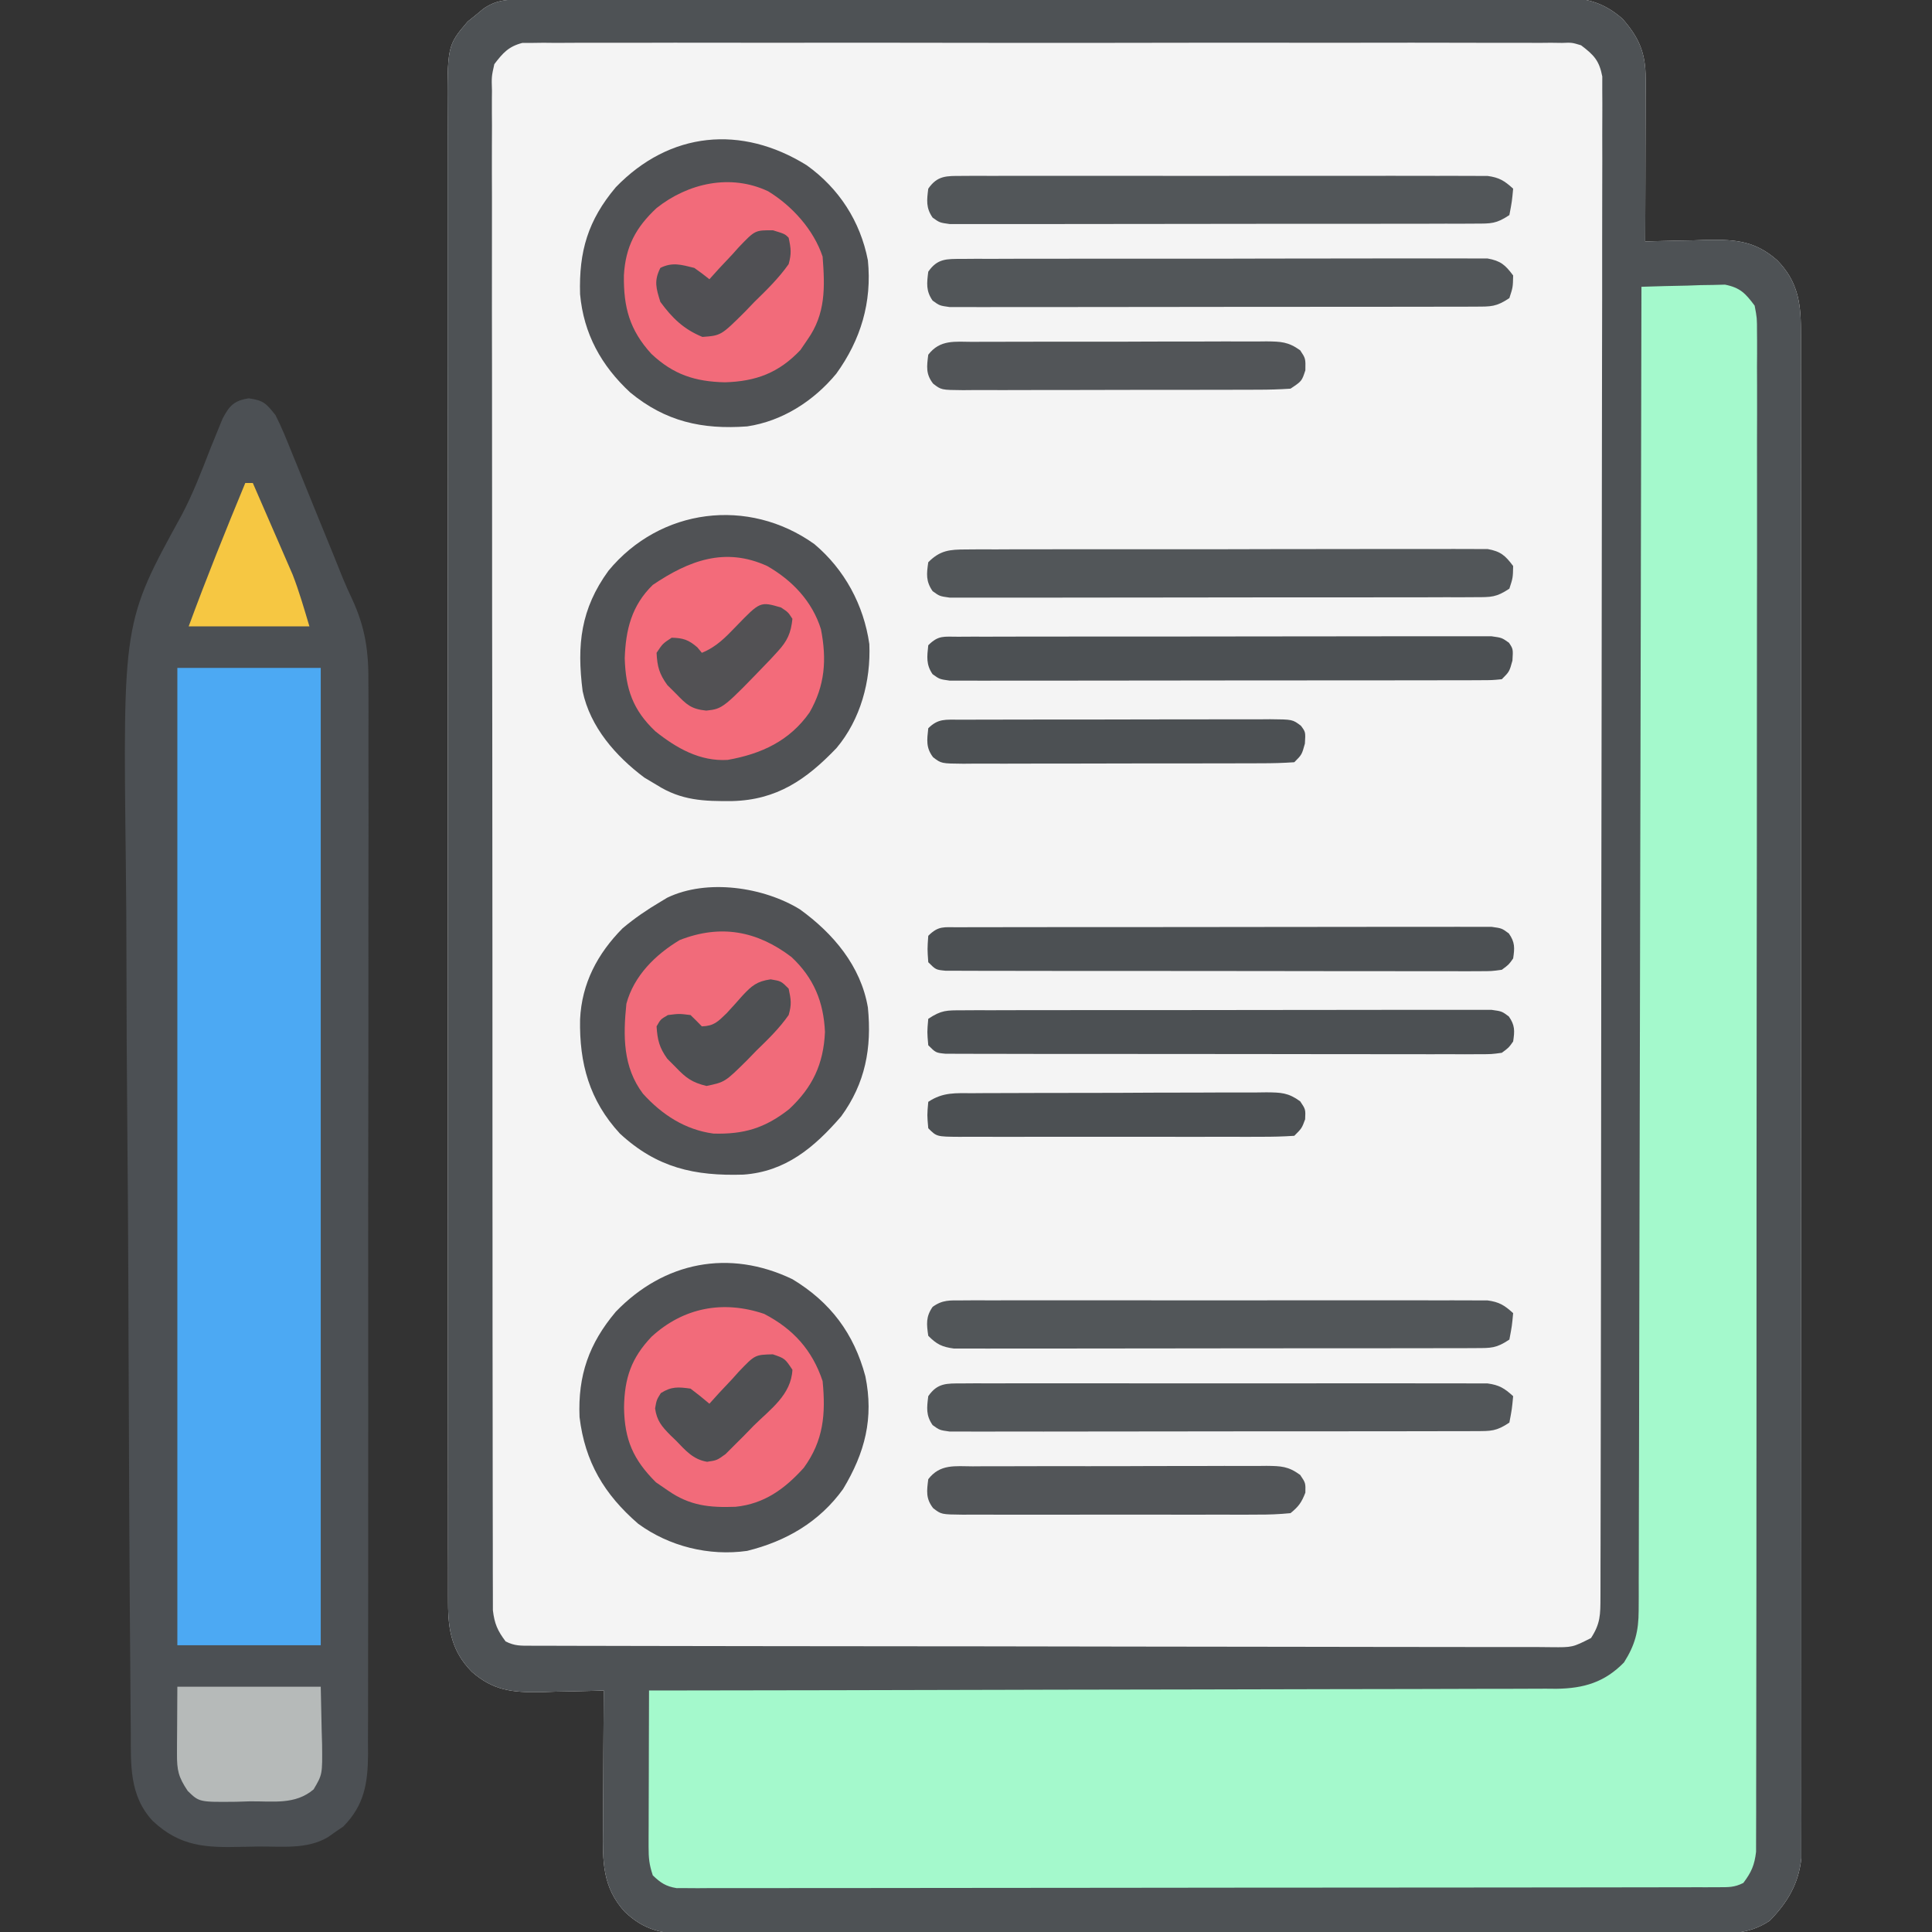 <?xml version="1.0" encoding="UTF-8"?>
<svg version="1.1" xmlns="http://www.w3.org/2000/svg" width="512" height="512">
<rect width="100%" height="100%" fill="#333333" stroke="none"/>
<path d="M0 0 C1.512 -0.008 1.512 -0.008 3.054 -0.015 C4.719 -0.016 4.719 -0.016 6.418 -0.017 C8.184 -0.023 8.184 -0.023 9.985 -0.03 C13.258 -0.041 16.531 -0.048 19.804 -0.052 C23.331 -0.058 26.859 -0.07 30.387 -0.081 C38.909 -0.105 47.432 -0.12 55.954 -0.133 C58.361 -0.136 60.768 -0.14 63.175 -0.144 C78.122 -0.17 93.068 -0.192 108.014 -0.204 C111.477 -0.207 114.939 -0.21 118.401 -0.213 C119.261 -0.214 120.122 -0.215 121.008 -0.215 C134.948 -0.228 148.887 -0.261 162.827 -0.303 C177.137 -0.345 191.448 -0.369 205.759 -0.374 C213.794 -0.378 221.829 -0.389 229.864 -0.422 C236.707 -0.45 243.55 -0.461 250.393 -0.45 C253.884 -0.445 257.374 -0.448 260.865 -0.472 C264.653 -0.495 268.439 -0.487 272.226 -0.471 C273.326 -0.485 274.425 -0.499 275.557 -0.513 C282.303 -0.443 286.989 0.616 292.14 5.137 C296.562 10.195 298.271 14.237 298.253 20.997 C298.253 21.958 298.253 22.919 298.253 23.909 C298.248 24.938 298.243 25.967 298.237 27.028 C298.235 28.617 298.235 28.617 298.233 30.239 C298.228 33.622 298.215 37.004 298.202 40.387 C298.197 42.681 298.193 44.976 298.189 47.27 C298.178 52.892 298.161 58.515 298.14 64.137 C298.916 64.111 299.692 64.085 300.491 64.058 C304.041 63.953 307.59 63.888 311.14 63.825 C312.361 63.783 313.581 63.741 314.839 63.698 C322.29 63.597 327.446 64.089 333.14 69.137 C338.373 74.508 339.389 80.019 339.394 87.353 C339.397 88.06 339.401 88.767 339.404 89.496 C339.412 91.865 339.406 94.235 339.4 96.604 C339.403 98.321 339.407 100.037 339.412 101.753 C339.422 106.469 339.42 111.185 339.416 115.901 C339.413 120.987 339.422 126.073 339.43 131.159 C339.443 141.122 339.444 151.086 339.442 161.05 C339.44 169.147 339.442 177.244 339.446 185.341 C339.447 186.493 339.448 187.645 339.448 188.831 C339.449 191.171 339.451 193.511 339.452 195.85 C339.463 217.798 339.461 239.746 339.454 261.694 C339.449 281.78 339.461 301.866 339.48 321.953 C339.499 342.57 339.507 363.187 339.503 383.805 C339.501 395.383 339.504 406.961 339.518 418.539 C339.53 428.395 339.531 438.25 339.519 448.106 C339.513 453.136 339.512 458.165 339.524 463.195 C339.535 467.799 339.532 472.402 339.518 477.005 C339.515 478.671 339.518 480.338 339.526 482.004 C339.536 484.268 339.527 486.531 339.515 488.796 C339.515 490.053 339.515 491.311 339.515 492.607 C338.8 499.337 335.881 504.286 331.14 509.137 C325.519 512.932 320.027 512.56 313.494 512.525 C312.313 512.53 311.133 512.535 309.917 512.541 C306.649 512.553 303.381 512.551 300.113 512.544 C296.585 512.539 293.058 512.552 289.53 512.562 C282.622 512.579 275.715 512.58 268.807 512.575 C263.192 512.571 257.577 512.572 251.962 512.577 C250.764 512.579 250.764 512.579 249.541 512.58 C247.917 512.581 246.293 512.583 244.669 512.584 C229.444 512.598 214.219 512.593 198.994 512.581 C185.067 512.571 171.14 512.584 157.213 512.608 C142.91 512.632 128.608 512.642 114.305 512.635 C106.276 512.632 98.247 512.634 90.218 512.652 C83.383 512.666 76.549 512.667 69.714 512.65 C66.228 512.641 62.741 512.639 59.255 512.654 C55.474 512.667 51.694 512.656 47.913 512.638 C46.813 512.648 45.713 512.657 44.579 512.667 C37.556 512.6 32.944 511.74 27.687 506.761 C21.743 500.208 21.86 493.405 21.944 485.051 C21.947 483.994 21.95 482.937 21.953 481.848 C21.964 478.486 21.989 475.124 22.015 471.762 C22.025 469.477 22.034 467.192 22.042 464.907 C22.064 459.317 22.098 453.727 22.14 448.137 C21.364 448.163 20.588 448.189 19.788 448.216 C16.239 448.321 12.69 448.386 9.14 448.45 C7.919 448.491 6.698 448.533 5.441 448.576 C-2.01 448.677 -7.167 448.185 -12.86 443.137 C-18.093 437.767 -19.11 432.256 -19.115 424.924 C-19.12 423.864 -19.12 423.864 -19.124 422.782 C-19.133 420.413 -19.127 418.045 -19.121 415.676 C-19.124 413.961 -19.128 412.246 -19.133 410.53 C-19.143 405.816 -19.141 401.102 -19.136 396.388 C-19.134 391.304 -19.143 386.22 -19.15 381.136 C-19.163 371.176 -19.165 361.216 -19.163 351.256 C-19.161 343.161 -19.163 335.066 -19.167 326.972 C-19.167 325.82 -19.168 324.669 -19.169 323.482 C-19.17 321.143 -19.171 318.804 -19.172 316.465 C-19.183 294.522 -19.181 272.579 -19.175 250.636 C-19.17 230.557 -19.181 210.478 -19.2 190.398 C-19.219 169.787 -19.228 149.175 -19.224 128.563 C-19.222 116.989 -19.224 105.415 -19.239 93.841 C-19.25 83.988 -19.252 74.135 -19.24 64.281 C-19.234 59.254 -19.233 54.226 -19.245 49.198 C-19.256 44.595 -19.253 39.993 -19.238 35.39 C-19.236 33.725 -19.238 32.06 -19.246 30.395 C-19.327 12.212 -19.327 12.212 -13.923 5.86 C-12.902 5.038 -12.902 5.038 -11.86 4.2 C-11.18 3.634 -10.499 3.068 -9.798 2.485 C-6.554 0.229 -3.835 0.01 0 0 Z " fill="#F4F4F4" transform="translate(137.86,-0.137)"/>
<path d="M0 0 C1.512 -0.008 1.512 -0.008 3.054 -0.015 C4.719 -0.016 4.719 -0.016 6.418 -0.017 C8.184 -0.023 8.184 -0.023 9.985 -0.03 C13.258 -0.041 16.531 -0.048 19.804 -0.052 C23.331 -0.058 26.859 -0.07 30.387 -0.081 C38.909 -0.105 47.432 -0.12 55.954 -0.133 C58.361 -0.136 60.768 -0.14 63.175 -0.144 C78.122 -0.17 93.068 -0.192 108.014 -0.204 C111.477 -0.207 114.939 -0.21 118.401 -0.213 C119.261 -0.214 120.122 -0.215 121.008 -0.215 C134.948 -0.228 148.887 -0.261 162.827 -0.303 C177.137 -0.345 191.448 -0.369 205.759 -0.374 C213.794 -0.378 221.829 -0.389 229.864 -0.422 C236.707 -0.45 243.55 -0.461 250.393 -0.45 C253.884 -0.445 257.374 -0.448 260.865 -0.472 C264.653 -0.495 268.439 -0.487 272.226 -0.471 C273.326 -0.485 274.425 -0.499 275.557 -0.513 C282.303 -0.443 286.989 0.616 292.14 5.137 C296.562 10.195 298.271 14.237 298.253 20.997 C298.253 21.958 298.253 22.919 298.253 23.909 C298.248 24.938 298.243 25.967 298.237 27.028 C298.235 28.617 298.235 28.617 298.233 30.239 C298.228 33.622 298.215 37.004 298.202 40.387 C298.197 42.681 298.193 44.976 298.189 47.27 C298.178 52.892 298.161 58.515 298.14 64.137 C298.916 64.111 299.692 64.085 300.491 64.058 C304.041 63.953 307.59 63.888 311.14 63.825 C312.361 63.783 313.581 63.741 314.839 63.698 C322.29 63.597 327.446 64.089 333.14 69.137 C338.373 74.508 339.389 80.019 339.394 87.353 C339.397 88.06 339.401 88.767 339.404 89.496 C339.412 91.865 339.406 94.235 339.4 96.604 C339.403 98.321 339.407 100.037 339.412 101.753 C339.422 106.469 339.42 111.185 339.416 115.901 C339.413 120.987 339.422 126.073 339.43 131.159 C339.443 141.122 339.444 151.086 339.442 161.05 C339.44 169.147 339.442 177.244 339.446 185.341 C339.447 186.493 339.448 187.645 339.448 188.831 C339.449 191.171 339.451 193.511 339.452 195.85 C339.463 217.798 339.461 239.746 339.454 261.694 C339.449 281.78 339.461 301.866 339.48 321.953 C339.499 342.57 339.507 363.187 339.503 383.805 C339.501 395.383 339.504 406.961 339.518 418.539 C339.53 428.395 339.531 438.25 339.519 448.106 C339.513 453.136 339.512 458.165 339.524 463.195 C339.535 467.799 339.532 472.402 339.518 477.005 C339.515 478.671 339.518 480.338 339.526 482.004 C339.536 484.268 339.527 486.531 339.515 488.796 C339.515 490.053 339.515 491.311 339.515 492.607 C338.8 499.337 335.881 504.286 331.14 509.137 C325.519 512.932 320.027 512.56 313.494 512.525 C312.313 512.53 311.133 512.535 309.917 512.541 C306.649 512.553 303.381 512.551 300.113 512.544 C296.585 512.539 293.058 512.552 289.53 512.562 C282.622 512.579 275.715 512.58 268.807 512.575 C263.192 512.571 257.577 512.572 251.962 512.577 C250.764 512.579 250.764 512.579 249.541 512.58 C247.917 512.581 246.293 512.583 244.669 512.584 C229.444 512.598 214.219 512.593 198.994 512.581 C185.067 512.571 171.14 512.584 157.213 512.608 C142.91 512.632 128.608 512.642 114.305 512.635 C106.276 512.632 98.247 512.634 90.218 512.652 C83.383 512.666 76.549 512.667 69.714 512.65 C66.228 512.641 62.741 512.639 59.255 512.654 C55.474 512.667 51.694 512.656 47.913 512.638 C46.813 512.648 45.713 512.657 44.579 512.667 C37.556 512.6 32.944 511.74 27.687 506.761 C21.743 500.208 21.86 493.405 21.944 485.051 C21.947 483.994 21.95 482.937 21.953 481.848 C21.964 478.486 21.989 475.124 22.015 471.762 C22.025 469.477 22.034 467.192 22.042 464.907 C22.064 459.317 22.098 453.727 22.14 448.137 C21.364 448.163 20.588 448.189 19.788 448.216 C16.239 448.321 12.69 448.386 9.14 448.45 C7.919 448.491 6.698 448.533 5.441 448.576 C-2.01 448.677 -7.167 448.185 -12.86 443.137 C-18.093 437.767 -19.11 432.256 -19.115 424.924 C-19.12 423.864 -19.12 423.864 -19.124 422.782 C-19.133 420.413 -19.127 418.045 -19.121 415.676 C-19.124 413.961 -19.128 412.246 -19.133 410.53 C-19.143 405.816 -19.141 401.102 -19.136 396.388 C-19.134 391.304 -19.143 386.22 -19.15 381.136 C-19.163 371.176 -19.165 361.216 -19.163 351.256 C-19.161 343.161 -19.163 335.066 -19.167 326.972 C-19.167 325.82 -19.168 324.669 -19.169 323.482 C-19.17 321.143 -19.171 318.804 -19.172 316.465 C-19.183 294.522 -19.181 272.579 -19.175 250.636 C-19.17 230.557 -19.181 210.478 -19.2 190.398 C-19.219 169.787 -19.228 149.175 -19.224 128.563 C-19.222 116.989 -19.224 105.415 -19.239 93.841 C-19.25 83.988 -19.252 74.135 -19.24 64.281 C-19.234 59.254 -19.233 54.226 -19.245 49.198 C-19.256 44.595 -19.253 39.993 -19.238 35.39 C-19.236 33.725 -19.238 32.06 -19.246 30.395 C-19.327 12.212 -19.327 12.212 -13.923 5.86 C-12.902 5.038 -12.902 5.038 -11.86 4.2 C-11.18 3.634 -10.499 3.068 -9.798 2.485 C-6.554 0.229 -3.835 0.01 0 0 Z M-6.86 17.137 C-7.603 20.467 -7.603 20.467 -7.484 24.188 C-7.491 24.89 -7.497 25.591 -7.504 26.314 C-7.52 28.671 -7.501 31.027 -7.482 33.384 C-7.486 35.088 -7.493 36.792 -7.501 38.497 C-7.518 43.185 -7.504 47.872 -7.485 52.56 C-7.469 57.614 -7.482 62.668 -7.492 67.722 C-7.507 77.625 -7.495 87.527 -7.473 97.429 C-7.449 108.955 -7.451 120.481 -7.453 132.007 C-7.457 152.569 -7.436 173.13 -7.402 193.692 C-7.369 213.655 -7.355 233.619 -7.361 253.582 C-7.368 275.308 -7.366 297.033 -7.346 318.759 C-7.345 319.908 -7.344 321.056 -7.343 322.239 C-7.341 324.546 -7.338 326.852 -7.336 329.159 C-7.329 337.198 -7.329 345.236 -7.33 353.275 C-7.332 363.069 -7.322 372.862 -7.298 382.655 C-7.286 387.654 -7.279 392.653 -7.285 397.652 C-7.29 402.225 -7.282 406.798 -7.262 411.371 C-7.257 413.029 -7.257 414.686 -7.263 416.344 C-7.27 418.591 -7.259 420.838 -7.243 423.086 C-7.242 424.336 -7.24 425.586 -7.239 426.874 C-6.828 430.417 -5.995 432.308 -3.86 435.137 C-1.439 436.348 0.089 436.266 2.794 436.271 C3.782 436.276 4.769 436.28 5.786 436.285 C7.425 436.284 7.425 436.284 9.097 436.284 C10.252 436.288 11.406 436.292 12.596 436.295 C15.81 436.304 19.025 436.309 22.239 436.312 C25.702 436.316 29.165 436.325 32.628 436.334 C40.995 436.354 49.362 436.364 57.729 436.373 C61.666 436.377 65.604 436.382 69.541 436.388 C82.625 436.405 95.709 436.419 108.793 436.426 C112.189 436.428 115.585 436.43 118.982 436.432 C119.826 436.433 120.67 436.433 121.54 436.434 C135.223 436.442 148.907 436.467 162.59 436.5 C176.63 436.533 190.669 436.551 204.708 436.554 C212.595 436.556 220.481 436.565 228.368 436.59 C235.082 436.612 241.796 436.62 248.511 436.611 C251.938 436.606 255.365 436.608 258.793 436.627 C262.505 436.645 266.216 436.638 269.928 436.625 C271.017 436.636 272.105 436.647 273.226 436.658 C278.881 436.714 278.881 436.714 283.778 434.232 C286.264 430.407 286.268 428.043 286.277 423.455 C286.279 422.757 286.282 422.059 286.285 421.339 C286.293 418.977 286.293 416.614 286.294 414.251 C286.298 412.549 286.302 410.848 286.307 409.146 C286.319 404.451 286.325 399.757 286.329 395.062 C286.335 390.006 286.347 384.95 286.357 379.894 C286.382 367.675 286.397 355.456 286.409 343.238 C286.413 339.789 286.417 336.34 286.421 332.891 C286.446 311.489 286.469 290.088 286.481 268.686 C286.484 263.727 286.487 258.768 286.49 253.808 C286.491 251.959 286.491 251.959 286.492 250.073 C286.505 230.091 286.538 210.11 286.58 190.129 C286.622 169.631 286.646 149.134 286.651 128.637 C286.654 117.121 286.666 105.606 286.699 94.09 C286.727 84.286 286.738 74.482 286.727 64.677 C286.722 59.672 286.725 54.667 286.749 49.662 C286.772 45.083 286.771 40.505 286.752 35.926 C286.749 34.266 286.755 32.607 286.77 30.947 C286.789 28.696 286.777 26.448 286.758 24.197 C286.759 22.945 286.761 21.693 286.762 20.404 C285.958 16.181 284.537 14.706 281.14 12.137 C278.71 11.403 278.71 11.403 276.119 11.508 C275.126 11.495 274.133 11.482 273.111 11.468 C271.486 11.485 271.486 11.485 269.828 11.502 C268.672 11.494 267.516 11.486 266.324 11.478 C263.118 11.462 259.913 11.468 256.707 11.483 C253.248 11.495 249.79 11.477 246.331 11.463 C239.556 11.441 232.782 11.446 226.008 11.461 C220.503 11.472 214.998 11.473 209.493 11.468 C208.709 11.467 207.926 11.466 207.119 11.466 C205.528 11.464 203.936 11.462 202.345 11.461 C187.422 11.446 172.498 11.463 157.574 11.49 C144.767 11.512 131.96 11.508 119.153 11.485 C104.283 11.458 89.413 11.448 74.543 11.463 C72.958 11.465 71.372 11.466 69.787 11.468 C69.007 11.469 68.227 11.469 67.423 11.47 C61.924 11.475 56.425 11.467 50.926 11.456 C44.225 11.442 37.525 11.445 30.824 11.472 C27.404 11.485 23.985 11.49 20.566 11.474 C16.86 11.46 13.156 11.477 9.451 11.502 C8.368 11.491 7.285 11.48 6.169 11.468 C5.176 11.481 4.184 11.494 3.161 11.508 C2.306 11.509 1.451 11.509 0.57 11.51 C-3.094 12.455 -4.581 14.166 -6.86 17.137 Z " fill="#4E5255" transform="translate(137.86,-0.137)"/>
<path d="M0 0 C4.062 -0.145 8.124 -0.234 12.188 -0.312 C13.338 -0.354 14.488 -0.396 15.674 -0.439 C17.342 -0.464 17.342 -0.464 19.043 -0.488 C20.575 -0.528 20.575 -0.528 22.137 -0.568 C26.155 0.229 27.575 1.743 30 5 C30.624 8.263 30.624 8.263 30.624 12.051 C30.634 13.104 30.634 13.104 30.644 14.177 C30.66 16.534 30.641 18.89 30.621 21.247 C30.626 22.951 30.632 24.655 30.641 26.36 C30.658 31.048 30.644 35.735 30.624 40.423 C30.609 45.477 30.622 50.531 30.632 55.585 C30.647 65.488 30.634 75.39 30.613 85.292 C30.589 96.818 30.591 108.344 30.593 119.87 C30.597 140.432 30.576 160.993 30.542 181.555 C30.509 201.518 30.495 221.482 30.501 241.445 C30.508 263.171 30.505 284.896 30.486 306.622 C30.484 308.345 30.484 308.345 30.482 310.102 C30.48 312.409 30.478 314.715 30.476 317.022 C30.469 325.061 30.469 333.099 30.47 341.138 C30.471 350.932 30.462 360.725 30.438 370.518 C30.426 375.517 30.419 380.516 30.425 385.515 C30.43 390.088 30.421 394.661 30.402 399.234 C30.397 400.892 30.397 402.549 30.403 404.207 C30.41 406.454 30.399 408.701 30.383 410.949 C30.382 412.199 30.38 413.449 30.378 414.737 C29.968 418.28 29.135 420.171 27 423 C24.578 424.211 23.052 424.127 20.345 424.131 C19.358 424.135 18.371 424.139 17.353 424.143 C15.715 424.142 15.715 424.142 14.043 424.14 C12.311 424.145 12.311 424.145 10.544 424.149 C7.33 424.157 4.115 424.159 0.901 424.16 C-2.562 424.162 -6.025 424.169 -9.488 424.176 C-17.064 424.19 -24.641 424.196 -32.217 424.2 C-36.945 424.203 -41.673 424.207 -46.402 424.212 C-59.485 424.224 -72.569 424.234 -85.653 424.238 C-86.491 424.238 -87.328 424.238 -88.192 424.238 C-89.031 424.238 -89.871 424.239 -90.736 424.239 C-92.438 424.239 -94.14 424.24 -95.842 424.24 C-97.108 424.241 -97.108 424.241 -98.4 424.241 C-112.083 424.245 -125.767 424.262 -139.451 424.286 C-153.49 424.309 -167.529 424.322 -181.569 424.323 C-189.455 424.324 -197.341 424.33 -205.228 424.348 C-211.942 424.363 -218.657 424.368 -225.371 424.36 C-228.798 424.356 -232.226 424.357 -235.653 424.371 C-239.365 424.384 -243.077 424.378 -246.789 424.367 C-247.877 424.376 -248.965 424.384 -250.086 424.392 C-251.079 424.385 -252.071 424.379 -253.094 424.372 C-254.379 424.373 -254.379 424.373 -255.691 424.374 C-258.551 423.911 -259.909 422.981 -262 421 C-262.952 418.145 -263.122 416.395 -263.114 413.437 C-263.113 412.516 -263.113 411.595 -263.113 410.647 C-263.108 409.656 -263.103 408.665 -263.098 407.645 C-263.096 406.628 -263.095 405.611 -263.093 404.563 C-263.088 401.313 -263.075 398.063 -263.062 394.812 C-263.057 392.61 -263.053 390.408 -263.049 388.205 C-263.038 382.803 -263.021 377.402 -263 372 C-261.729 371.999 -260.458 371.997 -259.149 371.996 C-228.975 371.96 -198.801 371.904 -168.627 371.822 C-164.912 371.812 -161.197 371.802 -157.482 371.792 C-156.373 371.79 -156.373 371.79 -155.241 371.787 C-143.271 371.756 -131.3 371.739 -119.329 371.727 C-107.044 371.714 -94.758 371.687 -82.473 371.645 C-74.894 371.62 -67.315 371.607 -59.736 371.609 C-53.921 371.609 -48.107 371.588 -42.292 371.559 C-39.909 371.55 -37.526 371.549 -35.143 371.554 C-31.887 371.561 -28.633 371.543 -25.377 371.519 C-23.965 371.531 -23.965 371.531 -22.524 371.542 C-15.293 371.448 -9.754 369.827 -4.625 364.562 C-1.69 359.935 -0.75 356.286 -0.738 350.809 C-0.731 349.556 -0.723 348.302 -0.716 347.011 C-0.717 345.622 -0.719 344.234 -0.722 342.846 C-0.717 341.369 -0.711 339.892 -0.704 338.415 C-0.688 334.356 -0.685 330.297 -0.683 326.238 C-0.68 321.861 -0.664 317.484 -0.651 313.107 C-0.628 305.524 -0.613 297.94 -0.603 290.356 C-0.589 279.392 -0.563 268.427 -0.535 257.463 C-0.49 239.674 -0.453 221.885 -0.422 204.096 C-0.392 186.815 -0.357 169.533 -0.317 152.252 C-0.315 151.187 -0.312 150.122 -0.31 149.025 C-0.298 143.682 -0.285 138.339 -0.273 132.996 C-0.169 88.664 -0.08 44.332 0 0 Z " fill="#A4F9CC" transform="translate(435,76)"/>
<path d="M0 0 C3.942 0.563 4.575 1.331 7.062 4.438 C8.724 7.699 10.074 11.072 11.434 14.469 C11.838 15.456 12.242 16.443 12.658 17.459 C13.948 20.615 15.224 23.776 16.5 26.938 C17.354 29.034 18.209 31.131 19.064 33.227 C22.961 42.775 22.961 42.775 24.845 47.503 C25.634 49.404 26.468 51.287 27.354 53.144 C30.889 60.769 31.777 67.099 31.691 75.444 C31.698 76.698 31.705 77.952 31.712 79.244 C31.731 82.691 31.719 86.137 31.701 89.583 C31.688 93.313 31.704 97.043 31.715 100.773 C31.734 108.066 31.725 115.358 31.707 122.65 C31.693 128.577 31.689 134.505 31.693 140.432 C31.693 141.278 31.694 142.123 31.694 142.994 C31.695 144.711 31.696 146.429 31.697 148.146 C31.706 163.311 31.689 178.476 31.659 193.641 C31.631 208.346 31.624 223.051 31.639 237.756 C31.656 253.787 31.66 269.818 31.642 285.849 C31.64 287.559 31.639 289.268 31.637 290.978 C31.636 291.819 31.635 292.66 31.634 293.527 C31.628 299.448 31.632 305.368 31.638 311.288 C31.646 318.503 31.639 325.717 31.614 332.932 C31.602 336.611 31.595 340.289 31.607 343.968 C31.619 347.959 31.599 351.949 31.577 355.939 C31.59 357.678 31.59 357.678 31.602 359.452 C31.524 367.06 30.598 372.861 25.027 378.496 C24.358 378.951 23.689 379.406 23 379.875 C22.328 380.348 21.657 380.821 20.965 381.309 C15.441 384.586 8.825 383.737 2.604 383.788 C1.127 383.804 -0.35 383.831 -1.827 383.87 C-11.372 384.116 -18.194 383.822 -25.44 377.029 C-31.743 370.294 -31.245 362.067 -31.279 353.418 C-31.291 352.209 -31.304 351 -31.316 349.754 C-31.348 346.409 -31.371 343.065 -31.39 339.72 C-31.407 336.847 -31.432 333.975 -31.457 331.102 C-31.547 320.805 -31.607 310.508 -31.66 300.211 C-31.664 299.396 -31.669 298.581 -31.673 297.741 C-31.758 281.508 -31.83 265.276 -31.879 249.043 C-31.89 245.476 -31.901 241.908 -31.912 238.341 C-31.915 237.454 -31.918 236.568 -31.921 235.654 C-31.968 221.366 -32.073 207.078 -32.203 192.79 C-32.336 178.064 -32.41 163.339 -32.43 148.613 C-32.443 140.368 -32.481 132.124 -32.585 123.88 C-33.371 59.273 -33.371 59.273 -17.785 30.935 C-14.78 25.245 -12.517 19.305 -10.188 13.312 C-9.425 11.433 -8.66 9.556 -7.891 7.68 C-7.583 6.925 -7.275 6.171 -6.958 5.394 C-5.166 1.958 -3.881 0.578 0 0 Z " fill="#4C5054" transform="translate(65.938,105.562)"/>
<path d="M0 0 C12.54 0 25.08 0 38 0 C38 85.47 38 170.94 38 259 C25.46 259 12.92 259 0 259 C0 173.53 0 88.06 0 0 Z " fill="#4CA9F3" transform="translate(47,177)"/>
<path d="M0 0 C8.504 6.093 14.18 14.803 16.188 25.188 C17.297 36.249 14.313 46.241 7.809 55.227 C1.848 62.436 -6.46 67.798 -15.812 69.188 C-27.763 70.066 -37.476 67.892 -46.812 60.188 C-54.472 53.086 -59.14 44.638 -60.086 34.156 C-60.419 22.795 -57.993 14.565 -50.625 5.812 C-36.323 -8.989 -17.319 -10.784 0 0 Z " fill="#505255" transform="translate(213.812,43.812)"/>
<path d="M0 0 C8.824 6.376 16.137 15.009 18 26 C19.066 36.701 17.338 46.057 10.91 54.863 C3.772 63.1 -3.779 69.482 -14.973 70.285 C-27.958 70.69 -37.904 68.49 -47.723 59.406 C-55.816 50.63 -58.494 40.778 -58.273 29.152 C-57.836 19.615 -53.66 11.723 -47 5 C-43.831 2.343 -40.561 0.099 -37 -2 C-36.399 -2.362 -35.799 -2.724 -35.18 -3.098 C-24.616 -8.19 -9.605 -5.915 0 0 Z " fill="#505255" transform="translate(212,241)"/>
<path d="M0 0 C10.086 6.083 16.31 14.402 19.336 25.742 C21.592 36.811 19.253 45.94 13.426 55.613 C7.148 64.32 -1.646 69.44 -12 72 C-22.082 73.436 -32.651 70.826 -40.875 64.812 C-49.853 57.037 -54.988 48.445 -56.414 36.543 C-56.876 25.509 -53.917 17.064 -46.812 8.625 C-34.039 -4.616 -16.771 -8.052 0 0 Z " fill="#505255" transform="translate(210,339)"/>
<path d="M0 0 C7.999 6.728 13.094 16.137 14.57 26.5 C14.998 36.303 12.243 46.464 5.883 54.039 C-2.121 62.412 -9.939 67.809 -21.753 68.104 C-29.286 68.173 -35.274 67.976 -41.812 63.812 C-42.885 63.173 -43.958 62.534 -45.062 61.875 C-52.662 56.176 -59.414 48.482 -61.406 38.98 C-62.984 26.677 -61.911 17.169 -54.562 7.062 C-40.876 -9.525 -17.497 -12.498 0 0 Z " fill="#505255" transform="translate(215.812,144.188)"/>
<path d="M0 0 C5.885 5.501 8.526 11.875 8.875 19.875 C8.495 28.371 5.584 34.526 -0.625 40.312 C-6.999 45.336 -12.608 47.017 -20.688 46.785 C-28.174 45.783 -34.325 41.774 -39.344 36.234 C-44.681 29.177 -44.632 20.942 -43.75 12.375 C-41.751 4.962 -36.066 -0.635 -29.625 -4.5 C-18.827 -8.725 -9.151 -6.972 0 0 Z " fill="#F16B7A" transform="translate(209.75,253.625)"/>
<path d="M0 0 C6.627 3.783 11.943 9.356 14.246 16.742 C15.817 24.779 15.34 31.657 11.223 38.812 C5.947 46.33 -1.521 49.801 -10.48 51.383 C-17.841 51.824 -24.053 48.258 -29.625 43.812 C-35.596 38.175 -37.515 32.582 -37.75 24.438 C-37.493 16.85 -35.919 10.463 -30.312 5 C-20.768 -1.436 -11.19 -5.114 0 0 Z " fill="#F36B7A" transform="translate(203.312,150)"/>
<path d="M0 0 C7.694 3.984 12.761 9.596 15.5 17.812 C16.358 26.555 15.754 33.591 10.5 40.812 C5.487 46.36 0.064 50.344 -7.547 51.125 C-14.535 51.383 -19.722 50.841 -25.5 46.812 C-26.552 46.091 -27.604 45.369 -28.688 44.625 C-34.688 38.625 -36.999 33.388 -37.125 24.812 C-37.001 16.994 -35.205 11.707 -29.82 6.047 C-21.416 -1.647 -10.94 -3.696 0 0 Z " fill="#F26B7A" transform="translate(202.5,348.188)"/>
<path d="M0 0 C6.359 3.87 12.064 10.193 14.438 17.312 C15.07 25.474 15.268 32.467 10.438 39.312 C9.819 40.22 9.2 41.127 8.562 42.062 C2.822 48.141 -3.24 50.388 -11.438 50.625 C-19.355 50.459 -25.145 48.567 -30.953 43.078 C-36.715 36.757 -38.334 30.759 -38.222 22.271 C-37.793 14.672 -35.057 9.568 -29.559 4.445 C-21.253 -2.142 -10.002 -4.715 0 0 Z " fill="#F26B7A" transform="translate(203.562,50.688)"/>
<path d="M0 0 C1.244 -0.008 2.487 -0.017 3.769 -0.026 C5.149 -0.02 6.53 -0.014 7.911 -0.007 C9.363 -0.011 10.815 -0.017 12.267 -0.023 C16.213 -0.037 20.159 -0.032 24.105 -0.022 C28.233 -0.014 32.36 -0.021 36.488 -0.026 C43.421 -0.032 50.354 -0.024 57.287 -0.01 C65.303 0.006 73.32 0.001 81.337 -0.016 C88.217 -0.029 95.096 -0.031 101.976 -0.023 C106.087 -0.019 110.197 -0.018 114.307 -0.028 C118.172 -0.037 122.037 -0.031 125.903 -0.013 C127.322 -0.009 128.741 -0.01 130.159 -0.017 C132.096 -0.025 134.032 -0.013 135.968 0 C137.052 0.001 138.136 0.002 139.252 0.003 C142.373 0.425 143.747 1.285 146.048 3.381 C145.735 6.756 145.735 6.756 145.048 10.381 C141.562 12.705 140.205 12.634 136.088 12.642 C134.843 12.649 133.598 12.656 132.315 12.663 C130.933 12.661 129.551 12.658 128.169 12.656 C126.715 12.66 125.261 12.665 123.808 12.671 C119.857 12.685 115.907 12.685 111.957 12.683 C108.661 12.681 105.366 12.686 102.07 12.691 C94.298 12.702 86.526 12.703 78.754 12.697 C70.729 12.691 62.704 12.703 54.68 12.724 C47.795 12.742 40.91 12.748 34.025 12.745 C29.91 12.743 25.796 12.745 21.682 12.759 C17.814 12.772 13.947 12.77 10.079 12.757 C8.658 12.754 7.237 12.757 5.816 12.765 C3.88 12.776 1.943 12.766 0.007 12.755 C-1.62 12.755 -1.62 12.755 -3.28 12.756 C-5.952 12.381 -5.952 12.381 -7.802 11.045 C-9.598 8.448 -9.335 6.445 -8.952 3.381 C-6.513 -0.144 -4.099 0.004 0 0 Z " fill="#525659" transform="translate(254.952,366.619)"/>
<path d="M0 0 C1.244 -0.008 2.487 -0.017 3.769 -0.026 C5.149 -0.02 6.53 -0.014 7.911 -0.007 C9.363 -0.011 10.815 -0.017 12.267 -0.023 C16.213 -0.037 20.159 -0.032 24.105 -0.022 C28.233 -0.014 32.36 -0.021 36.488 -0.026 C43.421 -0.032 50.354 -0.024 57.287 -0.01 C65.303 0.006 73.32 0.001 81.337 -0.016 C88.217 -0.029 95.096 -0.031 101.976 -0.023 C106.087 -0.019 110.197 -0.018 114.307 -0.028 C118.172 -0.037 122.037 -0.031 125.903 -0.013 C127.322 -0.009 128.741 -0.01 130.159 -0.017 C132.096 -0.025 134.032 -0.013 135.968 0 C137.052 0.001 138.136 0.002 139.252 0.003 C142.373 0.425 143.747 1.285 146.048 3.381 C145.735 6.756 145.735 6.756 145.048 10.381 C141.562 12.705 140.205 12.634 136.088 12.642 C134.843 12.649 133.598 12.656 132.315 12.663 C130.933 12.661 129.551 12.658 128.169 12.656 C126.715 12.66 125.261 12.665 123.808 12.671 C119.857 12.685 115.907 12.685 111.957 12.683 C108.661 12.681 105.366 12.686 102.07 12.691 C94.298 12.702 86.526 12.703 78.754 12.697 C70.729 12.691 62.704 12.703 54.68 12.724 C47.795 12.742 40.91 12.748 34.025 12.745 C29.91 12.743 25.796 12.745 21.682 12.759 C17.814 12.772 13.947 12.77 10.079 12.757 C8.658 12.754 7.237 12.757 5.816 12.765 C3.88 12.776 1.943 12.766 0.007 12.755 C-1.62 12.755 -1.62 12.755 -3.28 12.756 C-5.952 12.381 -5.952 12.381 -7.802 11.045 C-9.598 8.448 -9.335 6.445 -8.952 3.381 C-6.513 -0.144 -4.099 0.004 0 0 Z " fill="#525659" transform="translate(254.952,46.619)"/>
<path d="M0 0 C1.865 -0.015 1.865 -0.015 3.769 -0.03 C5.149 -0.026 6.53 -0.021 7.911 -0.016 C9.363 -0.022 10.815 -0.029 12.267 -0.037 C16.213 -0.055 20.159 -0.054 24.105 -0.048 C27.398 -0.045 30.691 -0.051 33.984 -0.057 C41.752 -0.071 49.519 -0.07 57.287 -0.058 C65.303 -0.047 73.32 -0.061 81.337 -0.088 C88.217 -0.11 95.096 -0.117 101.976 -0.111 C106.087 -0.107 110.197 -0.11 114.307 -0.127 C118.173 -0.142 122.037 -0.138 125.903 -0.12 C127.322 -0.116 128.741 -0.119 130.159 -0.13 C132.096 -0.143 134.032 -0.129 135.968 -0.114 C137.052 -0.113 138.136 -0.113 139.252 -0.113 C142.736 0.511 143.95 1.579 146.048 4.388 C145.985 7.513 145.985 7.513 145.048 10.388 C141.562 12.712 140.205 12.641 136.088 12.648 C134.843 12.655 133.598 12.663 132.315 12.67 C130.933 12.668 129.551 12.665 128.169 12.662 C126.715 12.667 125.261 12.672 123.808 12.678 C119.857 12.691 115.907 12.692 111.957 12.689 C108.661 12.688 105.366 12.693 102.07 12.698 C94.298 12.709 86.526 12.709 78.754 12.703 C70.729 12.697 62.704 12.71 54.68 12.731 C47.795 12.749 40.91 12.755 34.025 12.751 C29.91 12.749 25.796 12.752 21.682 12.766 C17.814 12.779 13.947 12.777 10.079 12.764 C8.658 12.761 7.237 12.764 5.816 12.772 C3.88 12.783 1.943 12.773 0.007 12.762 C-1.62 12.762 -1.62 12.762 -3.28 12.762 C-5.952 12.388 -5.952 12.388 -7.802 11.052 C-9.598 8.455 -9.335 6.451 -8.952 3.388 C-6.513 -0.136 -4.098 0.009 0 0 Z " fill="#525659" transform="translate(254.952,68.612)"/>
<path d="M0 0 C1.244 -0.008 2.487 -0.017 3.769 -0.026 C5.149 -0.02 6.53 -0.014 7.911 -0.007 C9.363 -0.011 10.815 -0.017 12.267 -0.023 C16.213 -0.037 20.159 -0.032 24.105 -0.022 C28.233 -0.014 32.36 -0.021 36.488 -0.026 C43.421 -0.032 50.354 -0.024 57.287 -0.01 C65.303 0.006 73.32 0.001 81.337 -0.016 C88.217 -0.029 95.096 -0.031 101.976 -0.023 C106.087 -0.019 110.197 -0.018 114.307 -0.028 C118.172 -0.037 122.037 -0.031 125.903 -0.013 C127.322 -0.009 128.741 -0.01 130.159 -0.017 C132.096 -0.025 134.032 -0.013 135.968 0 C137.052 0.001 138.136 0.002 139.252 0.003 C142.373 0.425 143.747 1.285 146.048 3.381 C145.735 6.756 145.735 6.756 145.048 10.381 C141.571 12.698 140.236 12.634 136.133 12.642 C134.898 12.649 133.663 12.656 132.39 12.663 C131.019 12.661 129.647 12.658 128.276 12.656 C126.834 12.66 125.392 12.665 123.95 12.671 C120.03 12.685 116.111 12.685 112.191 12.683 C108.921 12.681 105.651 12.686 102.38 12.691 C94.665 12.702 86.951 12.703 79.236 12.697 C71.274 12.691 63.311 12.703 55.349 12.724 C48.516 12.742 41.683 12.748 34.85 12.745 C30.767 12.743 26.685 12.745 22.603 12.759 C18.764 12.772 14.925 12.77 11.086 12.757 C9.677 12.754 8.267 12.757 6.858 12.765 C4.935 12.776 3.012 12.766 1.089 12.755 C0.013 12.755 -1.064 12.756 -2.173 12.756 C-5.332 12.33 -6.72 11.633 -8.952 9.381 C-9.404 6.285 -9.62 4.343 -7.797 1.717 C-5.164 -0.19 -3.234 0.003 0 0 Z " fill="#525659" transform="translate(254.952,344.619)"/>
<path d="M0 0 C1.237 -0.01 2.473 -0.02 3.747 -0.03 C5.115 -0.026 6.482 -0.021 7.85 -0.016 C9.292 -0.022 10.735 -0.029 12.177 -0.037 C16.092 -0.055 20.007 -0.054 23.923 -0.048 C27.191 -0.045 30.459 -0.051 33.727 -0.057 C41.435 -0.071 49.144 -0.07 56.852 -0.058 C64.807 -0.047 72.762 -0.061 80.717 -0.088 C87.546 -0.11 94.375 -0.117 101.204 -0.111 C105.283 -0.107 109.362 -0.11 113.441 -0.127 C117.276 -0.142 121.11 -0.138 124.945 -0.12 C126.353 -0.116 127.76 -0.119 129.168 -0.13 C131.089 -0.143 133.01 -0.129 134.93 -0.114 C136.543 -0.113 136.543 -0.113 138.188 -0.113 C141.659 0.513 142.873 1.591 144.965 4.388 C144.903 7.513 144.903 7.513 143.965 10.388 C140.479 12.712 139.123 12.641 135.006 12.648 C133.761 12.655 132.516 12.663 131.233 12.67 C129.851 12.668 128.469 12.665 127.086 12.662 C125.633 12.667 124.179 12.672 122.725 12.678 C118.775 12.691 114.825 12.692 110.874 12.689 C107.579 12.688 104.283 12.693 100.988 12.698 C93.216 12.709 85.444 12.709 77.671 12.703 C69.647 12.697 61.622 12.71 53.597 12.731 C46.712 12.749 39.827 12.755 32.942 12.751 C28.828 12.749 24.714 12.752 20.6 12.766 C16.732 12.779 12.865 12.777 8.997 12.764 C7.576 12.761 6.155 12.764 4.734 12.772 C2.798 12.783 0.861 12.773 -1.076 12.762 C-2.703 12.762 -2.703 12.762 -4.363 12.762 C-7.035 12.388 -7.035 12.388 -8.88 11.052 C-10.702 8.426 -10.486 6.484 -10.035 3.388 C-6.883 0.211 -4.369 0.01 0 0 Z " fill="#525659" transform="translate(256.035,145.612)"/>
<path d="M0 0 C1.261 -0.007 2.521 -0.014 3.82 -0.021 C5.225 -0.019 6.629 -0.017 8.034 -0.014 C9.507 -0.018 10.981 -0.023 12.454 -0.029 C16.462 -0.043 20.47 -0.043 24.478 -0.041 C27.821 -0.04 31.164 -0.045 34.506 -0.049 C42.39 -0.061 50.274 -0.061 58.158 -0.055 C66.299 -0.049 74.44 -0.061 82.581 -0.083 C89.564 -0.1 96.547 -0.106 103.529 -0.103 C107.703 -0.101 111.876 -0.104 116.05 -0.118 C119.974 -0.13 123.898 -0.128 127.822 -0.115 C129.264 -0.113 130.706 -0.116 132.148 -0.124 C134.113 -0.134 136.078 -0.124 138.043 -0.114 C139.694 -0.114 139.694 -0.114 141.379 -0.114 C144.085 0.261 144.085 0.261 145.939 1.628 C147.582 3.968 147.504 5.468 147.085 8.261 C145.939 9.894 145.939 9.894 144.085 11.261 C141.379 11.635 141.379 11.635 138.043 11.635 C136.148 11.645 136.148 11.645 134.215 11.656 C132.812 11.649 131.409 11.641 130.007 11.633 C128.532 11.635 127.057 11.639 125.582 11.644 C121.574 11.653 117.566 11.644 113.557 11.631 C109.368 11.619 105.178 11.624 100.988 11.625 C93.953 11.626 86.917 11.615 79.882 11.597 C71.74 11.576 63.598 11.572 55.457 11.578 C47.633 11.584 39.809 11.578 31.985 11.567 C28.652 11.563 25.318 11.562 21.984 11.564 C18.062 11.566 14.139 11.558 10.217 11.542 C8.774 11.538 7.332 11.537 5.889 11.539 C3.926 11.543 1.963 11.532 0 11.521 C-1.1 11.519 -2.201 11.517 -3.335 11.515 C-5.915 11.261 -5.915 11.261 -7.915 9.261 C-8.165 5.761 -8.165 5.761 -7.915 2.261 C-5.205 -0.449 -3.793 0.007 0 0 Z " fill="#4C5053" transform="translate(253.915,245.739)"/>
<path d="M0 0 C1.88 -0.011 1.88 -0.011 3.798 -0.021 C5.19 -0.019 6.582 -0.017 7.974 -0.014 C9.437 -0.018 10.901 -0.023 12.364 -0.029 C16.341 -0.043 20.318 -0.043 24.296 -0.041 C27.613 -0.04 30.931 -0.045 34.249 -0.049 C42.074 -0.061 49.899 -0.061 57.724 -0.055 C65.803 -0.049 73.882 -0.061 81.962 -0.083 C88.893 -0.1 95.825 -0.106 102.757 -0.103 C106.899 -0.101 111.041 -0.104 115.183 -0.118 C119.077 -0.13 122.971 -0.128 126.865 -0.115 C128.295 -0.113 129.726 -0.116 131.157 -0.124 C133.106 -0.134 135.056 -0.124 137.006 -0.114 C138.098 -0.114 139.19 -0.114 140.315 -0.114 C143.003 0.261 143.003 0.261 144.854 1.628 C146.5 3.968 146.422 5.467 146.003 8.261 C144.857 9.894 144.857 9.894 143.003 11.261 C140.297 11.635 140.297 11.635 136.961 11.635 C135.066 11.645 135.066 11.645 133.133 11.656 C131.73 11.649 130.327 11.641 128.924 11.633 C127.449 11.635 125.974 11.639 124.499 11.644 C120.491 11.653 116.483 11.644 112.475 11.631 C108.285 11.619 104.096 11.624 99.906 11.625 C92.87 11.626 85.835 11.615 78.799 11.597 C70.658 11.576 62.516 11.572 54.374 11.578 C46.551 11.584 38.727 11.578 30.903 11.567 C27.569 11.563 24.236 11.562 20.902 11.564 C16.979 11.566 13.057 11.558 9.134 11.542 C7.692 11.538 6.25 11.537 4.807 11.539 C2.844 11.543 0.881 11.532 -1.082 11.521 C-2.183 11.519 -3.283 11.517 -4.417 11.515 C-6.997 11.261 -6.997 11.261 -8.997 9.261 C-9.31 5.761 -9.31 5.761 -8.997 2.261 C-5.503 -0.069 -4.129 0.008 0 0 Z " fill="#4C5053" transform="translate(254.997,267.739)"/>
<path d="M0 0 C1.261 -0.007 2.521 -0.014 3.82 -0.021 C5.225 -0.019 6.629 -0.017 8.034 -0.014 C9.507 -0.018 10.981 -0.023 12.454 -0.029 C16.462 -0.043 20.47 -0.043 24.478 -0.041 C27.821 -0.04 31.164 -0.045 34.506 -0.049 C42.39 -0.061 50.274 -0.061 58.158 -0.055 C66.299 -0.049 74.44 -0.061 82.581 -0.083 C89.564 -0.1 96.547 -0.106 103.529 -0.103 C107.703 -0.101 111.876 -0.104 116.05 -0.118 C119.974 -0.13 123.898 -0.128 127.822 -0.115 C129.264 -0.113 130.706 -0.116 132.148 -0.124 C134.113 -0.134 136.078 -0.124 138.043 -0.114 C139.694 -0.114 139.694 -0.114 141.379 -0.114 C144.085 0.261 144.085 0.261 145.974 1.593 C147.085 3.261 147.085 3.261 146.898 6.323 C146.085 9.261 146.085 9.261 144.085 11.261 C141.52 11.515 141.52 11.515 138.208 11.521 C136.956 11.528 135.704 11.536 134.414 11.543 C133.019 11.541 131.623 11.538 130.228 11.535 C128.765 11.54 127.301 11.545 125.838 11.551 C121.856 11.564 117.875 11.565 113.894 11.562 C110.573 11.561 107.253 11.566 103.933 11.571 C96.102 11.582 88.271 11.582 80.439 11.576 C72.353 11.57 64.266 11.583 56.18 11.604 C49.244 11.622 42.308 11.628 35.372 11.624 C31.226 11.622 27.081 11.625 22.935 11.639 C19.037 11.652 15.14 11.65 11.242 11.637 C9.809 11.634 8.377 11.637 6.945 11.645 C4.993 11.656 3.041 11.646 1.089 11.635 C-0.004 11.635 -1.098 11.635 -2.224 11.635 C-4.915 11.261 -4.915 11.261 -6.771 9.929 C-8.53 7.365 -8.236 5.279 -7.915 2.261 C-5.205 -0.449 -3.793 0.007 0 0 Z " fill="#4C5053" transform="translate(253.915,168.739)"/>
<path d="M0 0 C0.901 -0.007 1.802 -0.014 2.731 -0.021 C5.715 -0.039 8.698 -0.035 11.682 -0.03 C13.753 -0.034 15.824 -0.039 17.896 -0.045 C22.239 -0.054 26.583 -0.052 30.926 -0.042 C36.496 -0.031 42.066 -0.051 47.636 -0.08 C51.914 -0.098 56.192 -0.098 60.47 -0.092 C62.524 -0.092 64.578 -0.098 66.631 -0.111 C69.502 -0.125 72.372 -0.115 75.242 -0.098 C76.093 -0.107 76.943 -0.117 77.82 -0.127 C81.666 -0.079 83.573 -0.044 86.749 2.275 C88.186 4.404 88.186 4.404 88.123 6.967 C87.12 9.575 86.331 10.657 84.186 12.404 C81.174 12.7 78.369 12.814 75.356 12.792 C74.453 12.797 73.55 12.803 72.62 12.808 C69.632 12.821 66.643 12.813 63.655 12.802 C61.581 12.805 59.507 12.807 57.434 12.811 C53.086 12.816 48.738 12.809 44.39 12.795 C38.811 12.778 33.233 12.788 27.654 12.806 C23.371 12.817 19.089 12.813 14.807 12.806 C12.749 12.803 10.692 12.806 8.635 12.813 C5.761 12.821 2.889 12.809 0.016 12.792 C-0.838 12.798 -1.692 12.804 -2.572 12.811 C-8.372 12.748 -8.372 12.748 -10.533 11.068 C-12.508 8.503 -12.206 6.536 -11.814 3.404 C-8.678 -0.665 -4.759 -0.025 0 0 Z " fill="#525558" transform="translate(257.814,388.596)"/>
<path d="M0 0 C0.901 -0.007 1.802 -0.014 2.731 -0.021 C5.715 -0.039 8.698 -0.035 11.682 -0.03 C13.753 -0.034 15.824 -0.039 17.896 -0.045 C22.239 -0.054 26.583 -0.052 30.926 -0.042 C36.496 -0.031 42.066 -0.051 47.636 -0.08 C51.914 -0.098 56.192 -0.098 60.47 -0.092 C62.524 -0.092 64.578 -0.098 66.631 -0.111 C69.502 -0.125 72.372 -0.115 75.242 -0.098 C76.093 -0.107 76.943 -0.117 77.82 -0.127 C81.642 -0.079 83.575 -0.033 86.749 2.24 C88.186 4.404 88.186 4.404 88.123 7.529 C87.186 10.404 87.186 10.404 84.186 12.404 C81.212 12.604 78.331 12.687 75.356 12.679 C74.453 12.684 73.55 12.689 72.62 12.694 C69.632 12.708 66.643 12.707 63.655 12.705 C61.581 12.709 59.507 12.713 57.434 12.718 C53.086 12.725 48.738 12.725 44.39 12.72 C38.811 12.714 33.233 12.731 27.654 12.754 C23.371 12.769 19.089 12.77 14.807 12.767 C12.749 12.767 10.692 12.772 8.635 12.782 C5.761 12.795 2.889 12.788 0.016 12.776 C-0.838 12.784 -1.692 12.792 -2.572 12.8 C-8.372 12.748 -8.372 12.748 -10.533 11.068 C-12.508 8.503 -12.206 6.536 -11.814 3.404 C-8.678 -0.665 -4.759 -0.025 0 0 Z " fill="#525558" transform="translate(257.814,90.596)"/>
<path d="M0 0 C12.54 0 25.08 0 38 0 C38.083 3.857 38.165 7.714 38.25 11.688 C38.286 12.895 38.323 14.102 38.36 15.346 C38.442 23.25 38.442 23.25 36.109 27.207 C31.216 31.366 25.341 30.302 19.188 30.375 C17.998 30.412 16.809 30.45 15.584 30.488 C5.789 30.587 5.789 30.587 2.738 27.602 C0.283 23.927 -0.122 22.16 -0.098 17.773 C-0.095 16.845 -0.093 15.916 -0.09 14.958 C-0.081 13.776 -0.072 12.593 -0.062 11.375 C-0.042 7.621 -0.021 3.868 0 0 Z " fill="#B6BAB9" transform="translate(47,447)"/>
<path d="M0 0 C0.901 -0.007 1.802 -0.013 2.731 -0.02 C5.714 -0.039 8.698 -0.043 11.682 -0.045 C13.753 -0.052 15.824 -0.059 17.896 -0.066 C22.239 -0.078 26.583 -0.081 30.926 -0.08 C36.496 -0.08 42.066 -0.107 47.636 -0.142 C51.914 -0.164 56.192 -0.168 60.47 -0.167 C62.524 -0.169 64.578 -0.178 66.631 -0.194 C69.502 -0.213 72.372 -0.207 75.242 -0.195 C76.093 -0.207 76.943 -0.218 77.82 -0.229 C81.666 -0.188 83.572 -0.156 86.753 2.157 C88.186 4.291 88.186 4.291 88.061 6.916 C87.186 9.291 87.186 9.291 85.186 11.291 C82.183 11.489 79.273 11.563 76.27 11.549 C75.346 11.553 74.422 11.556 73.471 11.56 C70.407 11.569 67.343 11.563 64.28 11.556 C62.157 11.557 60.035 11.559 57.913 11.562 C53.461 11.565 49.009 11.561 44.556 11.551 C38.839 11.54 33.123 11.546 27.406 11.558 C23.022 11.566 18.639 11.563 14.255 11.558 C12.147 11.557 10.038 11.558 7.93 11.563 C4.987 11.568 2.045 11.56 -0.898 11.549 C-1.776 11.553 -2.654 11.557 -3.559 11.562 C-9.586 11.519 -9.586 11.519 -11.814 9.291 C-12.127 5.791 -12.127 5.791 -11.814 2.291 C-7.892 -0.324 -4.552 -0.005 0 0 Z " fill="#4C5053" transform="translate(257.814,289.709)"/>
<path d="M0 0 C0.876 0.002 1.753 0.005 2.656 0.008 C3.578 0.002 4.5 -0.003 5.45 -0.008 C8.509 -0.022 11.568 -0.021 14.627 -0.019 C16.747 -0.023 18.867 -0.027 20.986 -0.032 C25.434 -0.039 29.882 -0.039 34.33 -0.034 C40.038 -0.028 45.746 -0.045 51.454 -0.068 C55.833 -0.083 60.212 -0.083 64.592 -0.08 C66.696 -0.081 68.801 -0.086 70.906 -0.096 C73.846 -0.108 76.786 -0.102 79.726 -0.09 C81.038 -0.102 81.038 -0.102 82.376 -0.113 C88.302 -0.061 88.302 -0.061 90.514 1.614 C91.756 3.282 91.756 3.282 91.568 6.345 C90.756 9.282 90.756 9.282 88.756 11.282 C85.789 11.486 82.915 11.565 79.947 11.557 C78.579 11.564 78.579 11.564 77.183 11.572 C74.156 11.586 71.13 11.585 68.103 11.583 C66.006 11.587 63.908 11.591 61.811 11.596 C57.41 11.603 53.009 11.603 48.608 11.598 C42.961 11.592 37.314 11.609 31.667 11.632 C27.334 11.647 23.001 11.648 18.668 11.645 C16.585 11.645 14.503 11.65 12.42 11.66 C9.511 11.673 6.603 11.666 3.693 11.654 C2.828 11.662 1.963 11.67 1.072 11.678 C-4.799 11.626 -4.799 11.626 -6.97 9.95 C-8.908 7.414 -8.573 5.371 -8.244 2.282 C-5.589 -0.374 -3.613 0.032 0 0 Z " fill="#4C5053" transform="translate(254.244,190.718)"/>
<path d="M0 0 C0.66 0 1.32 0 2 0 C3.661 3.801 5.315 7.606 6.962 11.414 C7.522 12.704 8.083 13.994 8.647 15.283 C9.464 17.152 10.274 19.025 11.082 20.898 C11.569 22.019 12.056 23.14 12.558 24.294 C14.3 28.77 15.62 33.4 17 38 C6.44 38 -4.12 38 -15 38 C-10.293 25.207 -5.214 12.594 0 0 Z " fill="#F6C742" transform="translate(65,128)"/>
<path d="M0 0 C1.875 1.25 1.875 1.25 3 3 C2.606 6.809 1.638 8.894 -0.938 11.688 C-1.559 12.363 -2.18 13.038 -2.82 13.734 C-15.409 26.82 -15.409 26.82 -19.824 27.32 C-23.838 26.915 -25.036 25.741 -27.812 22.875 C-28.582 22.109 -29.352 21.344 -30.145 20.555 C-32.291 17.599 -32.826 15.628 -33 12 C-31.375 9.562 -31.375 9.562 -29 8 C-25.929 8.075 -24.514 8.557 -22.188 10.562 C-21.796 11.037 -21.404 11.511 -21 12 C-17.127 10.424 -14.753 7.923 -11.875 4.938 C-5.534 -1.62 -5.534 -1.62 0 0 Z " fill="#525154" transform="translate(207,161)"/>
<path d="M0 0 C3.129 0.965 3.129 0.965 4.129 1.965 C4.751 4.872 4.909 6.157 4.129 8.965 C1.498 12.695 -1.671 15.786 -4.934 18.965 C-5.781 19.848 -6.629 20.731 -7.502 21.641 C-13.789 27.884 -13.789 27.884 -18.719 28.254 C-23.683 26.224 -26.719 23.261 -29.871 18.965 C-31.01 15.308 -31.596 13.415 -29.871 9.965 C-26.653 8.356 -24.282 9.127 -20.871 9.965 C-19.505 10.92 -18.164 11.913 -16.871 12.965 C-16.014 12.015 -15.157 11.065 -14.273 10.086 C-13.12 8.857 -11.965 7.629 -10.809 6.402 C-10.247 5.774 -9.686 5.146 -9.107 4.498 C-4.765 -0.043 -4.765 -0.043 0 0 Z " fill="#505054" transform="translate(204.871,61.035)"/>
<path d="M0 0 C3.191 1.09 3.191 1.09 5.191 4.09 C4.858 10.735 -0.611 14.51 -5.059 18.902 C-5.918 19.786 -6.778 20.67 -7.664 21.58 C-8.501 22.415 -9.337 23.249 -10.199 24.109 C-10.963 24.874 -11.726 25.638 -12.513 26.425 C-14.809 28.09 -14.809 28.09 -17.416 28.478 C-21.107 27.879 -23.13 25.493 -25.621 22.902 C-26.123 22.42 -26.625 21.937 -27.143 21.439 C-29.433 19.118 -30.734 17.611 -31.203 14.34 C-30.809 12.09 -30.809 12.09 -29.684 10.277 C-26.882 8.503 -25.065 8.634 -21.809 9.09 C-20.103 10.373 -18.43 11.702 -16.809 13.09 C-15.951 12.14 -15.094 11.19 -14.211 10.211 C-13.057 8.982 -11.902 7.754 -10.746 6.527 C-10.185 5.899 -9.623 5.271 -9.045 4.623 C-4.731 0.112 -4.731 0.112 0 0 Z " fill="#4F5053" transform="translate(204.809,358.91)"/>
<path d="M0 0 C2.773 0.465 2.773 0.465 4.773 2.465 C5.415 5.415 5.59 6.64 4.773 9.465 C2.296 12.999 -0.693 15.908 -3.789 18.902 C-4.589 19.729 -5.389 20.556 -6.213 21.408 C-12.101 27.229 -12.101 27.229 -17.012 28.258 C-20.811 27.321 -22.412 26.159 -25.102 23.34 C-25.862 22.574 -26.623 21.808 -27.406 21.02 C-29.502 18.079 -30.003 16.045 -30.227 12.465 C-29.164 10.59 -29.164 10.59 -27.227 9.465 C-24.227 9.09 -24.227 9.09 -21.227 9.465 C-20.207 10.445 -19.204 11.443 -18.227 12.465 C-15.002 12.35 -13.985 11.231 -11.641 8.961 C-10.228 7.434 -8.841 5.89 -7.469 4.326 C-4.994 1.675 -3.64 0.524 0 0 Z " fill="#4E5053" transform="translate(204.227,259.535)"/>
</svg>
